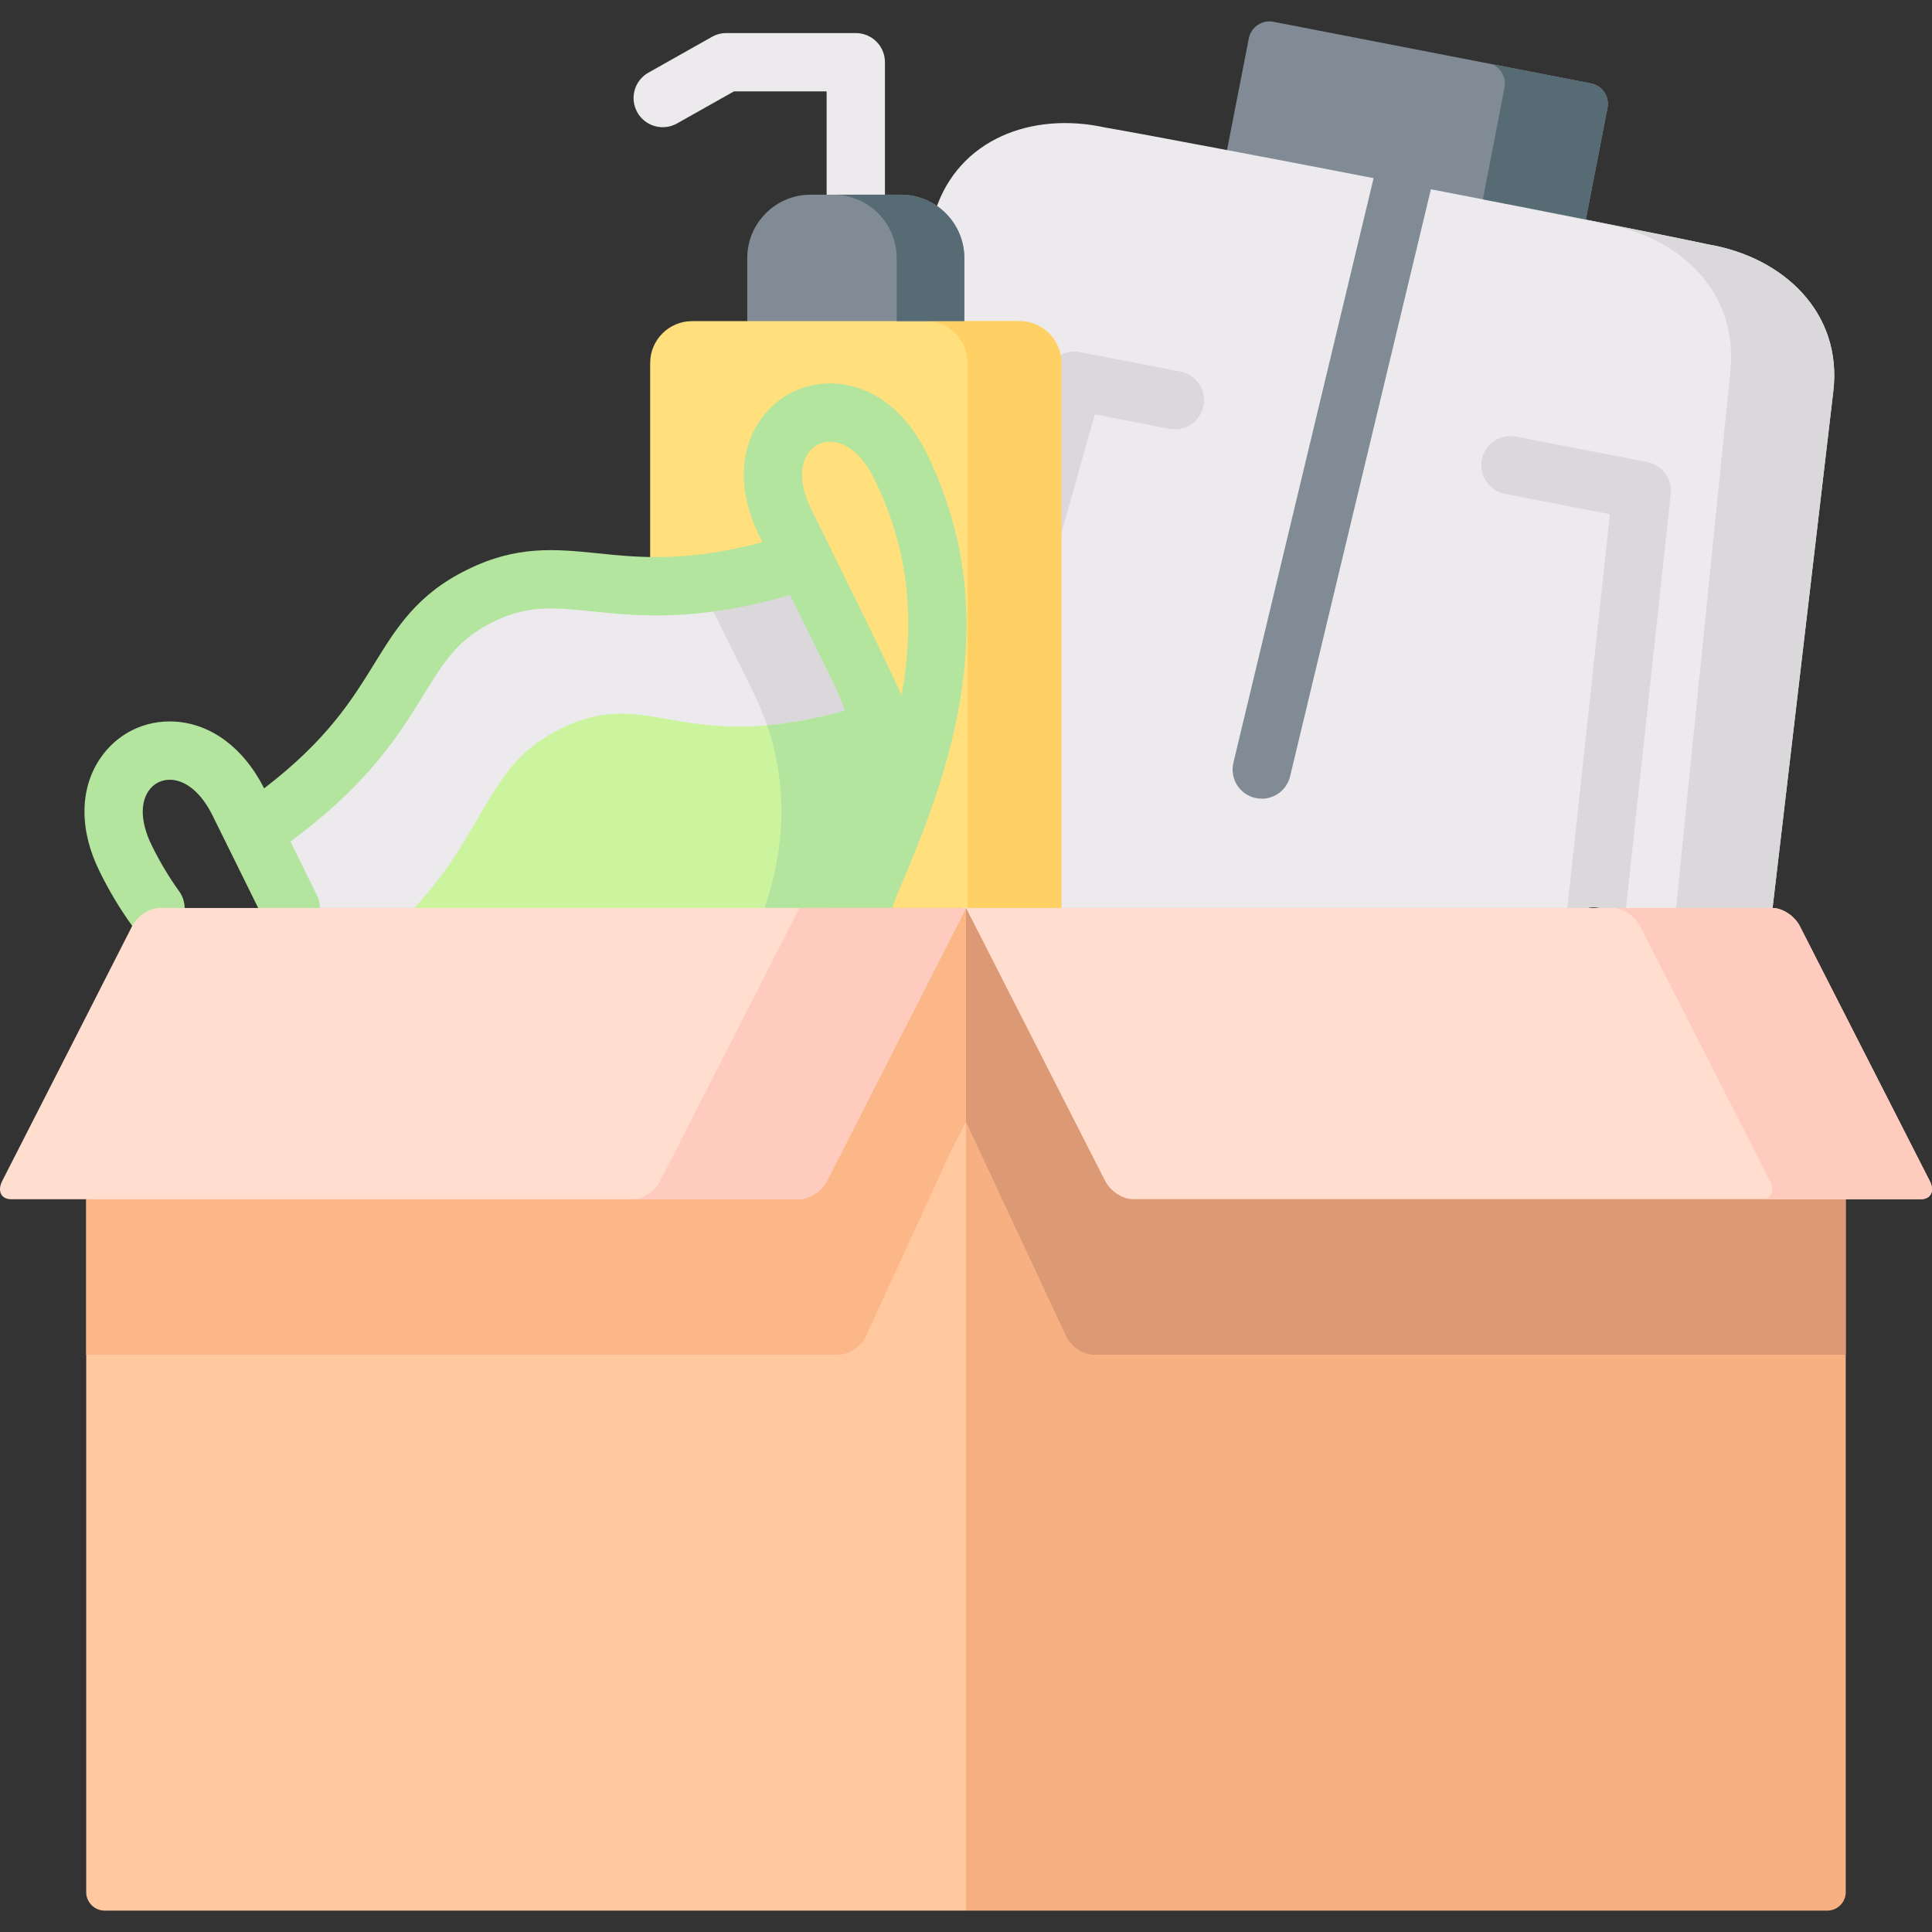 <svg id="Capa_1" enable-background="new 0 0 512 512" height="512" viewBox="0 0 512 512" width="512" xmlns="http://www.w3.org/2000/svg"><rect x="0" y="0" width="512" height="512" fill="#333333" stroke="none"/><g><g><path d="m226.792 59.327c-4.268 0-7.726-3.459-7.726-7.726v-27.386h-24.558l-15.084 8.499c-3.714 2.095-8.429.78-10.524-2.939-2.095-3.717-.779-8.429 2.939-10.524l16.849-9.494c1.158-.652 2.464-.995 3.793-.995h34.312c4.268 0 7.726 3.459 7.726 7.726v35.112c-.001 4.268-3.46 7.727-7.727 7.727z" fill="#eceaed"/></g><g><path clip-rule="evenodd" d="m330.955 10.15-5.782 29.62 42.036 30.54 53.045-12.107 5.753-29.62c.584-2.98-1.402-5.93-4.38-6.485l-84.19-16.33c-2.978-.584-5.898 1.402-6.482 4.382z" fill="#818b95" fill-rule="evenodd"/></g><g><path clip-rule="evenodd" d="m292.817 33.782c-19.302-4.236-38.809 3.038-44.971 22.142 3.417 3.067 7.709 227.881 7.709 227.881l214.195-43.177 16.09-136.884c2.482-20.915-13.258-35.638-33.261-38.997-5.11-1.11-18.134-3.739-32.326-6.543-19.624-3.914-41.467-8.15-47.511-9.26-6.016-1.227-27.888-5.463-47.57-9.172-14.191-2.689-27.215-5.114-32.355-5.99z" fill="#eceaed" fill-rule="evenodd"/></g><g><path clip-rule="evenodd" d="m255.556 68.368c0-4.937-2.161-9.377-5.548-12.444-2.979-2.687-6.921-4.323-11.184-4.323h-12.031-12.031c-9.199 0-16.733 7.537-16.733 16.767v16.738l28.764 9.671 28.764-9.671v-16.738z" fill="#818b95" fill-rule="evenodd"/></g><g><path clip-rule="evenodd" d="m255.994 506.334 28.647-117.441-28.647-148.266-233.147 77.177v183.652c0 2.658 2.19 4.878 4.877 4.878z" fill="#ffc89f" fill-rule="evenodd"/></g><path d="m312.828 98.465-26.719-5.171c-3.883-.748-7.835 1.676-8.903 5.487l-45.088 159.815c-1.159 4.107 1.23 8.376 5.338 9.534.701.198 1.406.292 2.102.292 3.372 0 6.472-2.225 7.432-5.63l43.159-152.978 19.745 3.821c.496.096.99.142 1.476.142 3.628 0 6.863-2.566 7.577-6.26.81-4.188-1.93-8.241-6.119-9.052z" fill="#dad8db"/><path d="m442.812 130.018c-.003-3.648-2.685-6.875-6.254-7.57l-34.808-6.748c-4.198-.818-8.243 1.926-9.056 6.115-.812 4.189 1.926 8.243 6.115 9.055l27.833 5.396-17.079 158.04c-.458 4.242 2.61 8.053 6.852 8.512.282.031.562.045.839.045 3.895 0 7.244-2.937 7.673-6.897l17.842-165.103c.031-.275.044-.568.043-.845z" fill="#dad8db"/><g><path clip-rule="evenodd" d="m281.282 240.627v-127.8-16.65c0-6.105-4.993-11.071-11.067-11.071h-16.82-57.498-12.528c-6.074 0-11.067 4.966-11.067 11.071v144.45h72.917 10.775z" fill="#ffe07d" fill-rule="evenodd"/></g><g><path clip-rule="evenodd" d="m281.282 96.177c0-6.105-4.993-11.071-11.067-11.071h-14.659-2.161-8.03c6.074 0 11.067 4.966 11.067 11.071v104.723 39.727h24.851v-144.45z" fill="#ffd064" fill-rule="evenodd"/></g><g><path d="m468.182 264.86c-.488 0-.984-.047-1.481-.143l-45.876-8.909c-4.189-.813-6.926-4.869-6.112-9.057.813-4.189 4.868-6.923 9.057-6.112l45.876 8.909c4.189.813 6.926 4.869 6.112 9.057-.716 3.691-3.951 6.255-7.576 6.255z"/></g><g><path clip-rule="evenodd" d="m489.141 317.804-233.147-77.176v265.707h228.27c2.687 0 4.877-2.22 4.877-4.878z" fill="#f7b081" fill-rule="evenodd"/></g><g><path clip-rule="evenodd" d="m423.115 240.627h-141.833-25.289l36.882 72.386c1.343 2.629 4.614 4.791 7.242 4.791h189.023 19.916c2.628 0 3.709-2.162 2.365-4.791l-34.458-67.595c-1.343-2.658-4.585-4.791-7.213-4.791z" fill="#ffdecf" fill-rule="evenodd"/></g><g><path clip-rule="evenodd" d="m426.006 28.582c.584-2.98-1.402-5.93-4.38-6.485l-26.398-5.141c2.482.935 4.001 3.564 3.475 6.251l-5.724 29.62c8.323 1.636 18.047 3.535 27.274 5.375z" fill="#576b74" fill-rule="evenodd"/></g><g><path clip-rule="evenodd" d="m485.841 103.743c2.482-20.915-13.258-35.638-33.261-38.997-5.11-1.11-18.134-3.739-32.326-6.543-9.228-1.84-18.952-3.739-27.274-5.375 14.163 2.804 27.216 5.433 32.297 6.543 20.003 3.389 35.422 18.053 33.29 39.026l-14.396 142.23h25.581z" fill="#dad8db" fill-rule="evenodd"/></g><g><path clip-rule="evenodd" d="m255.556 85.106v-16.738c0-4.937-2.161-9.377-5.548-12.444-.555-.467-1.11-.935-1.694-1.344-2.716-1.87-5.986-2.98-9.491-2.98h-12.031-5.899c9.199 0 16.733 7.537 16.733 16.767v16.738h7.738 8.03 2.162z" fill="#576b74" fill-rule="evenodd"/></g><g><path d="m334.382 211.663c-.597 0-1.202-.07-1.808-.215-4.15-.995-6.706-5.165-5.711-9.315l37.23-155.228c.995-4.149 5.165-6.707 9.315-5.711 4.15.995 6.706 5.165 5.711 9.315l-37.23 155.228c-.85 3.543-4.016 5.926-7.507 5.926z" fill="#818b95"/></g><g><path clip-rule="evenodd" d="m22.847 359.021h199.331c2.628 0 5.986-2.103 7.242-4.791l22.339-48.637 4.234-8.296v-56.67l-4.234 8.296-10.396 20.419-22.252 43.671c-1.343 2.629-4.585 4.791-7.213 4.791h-189.051z" fill="#fcb788" fill-rule="evenodd"/></g><g><path clip-rule="evenodd" d="m289.809 359.021h199.331v-41.217h-189.023c-2.628 0-5.899-2.162-7.242-4.791l-36.882-72.386v56.67l26.603 56.933c1.227 2.688 4.585 4.791 7.213 4.791z" fill="#db9975" fill-rule="evenodd"/></g><g><path clip-rule="evenodd" d="m489.141 317.804h19.916c2.628 0 3.709-2.162 2.365-4.791l-34.458-67.595c-1.343-2.658-4.585-4.791-7.213-4.791h-25.581-16.762c2.628 0 5.87 2.132 7.213 4.791l2.949 5.755 31.509 61.84c1.343 2.629.263 4.791-2.365 4.791z" fill="#ffcbbe" fill-rule="evenodd"/></g><g><path clip-rule="evenodd" d="m188.479 282.224c35.772-17.673 59.134-64.499 39.276-104.752l-14.367-29.124c-49.585 16.3-61.557-2.687-86.204 9.581-24.705 12.094-16.966 33.155-60.068 62.6l14.367 29.124c19.858 40.254 71.224 50.215 106.996 32.571z" fill="#ccf49f" fill-rule="evenodd"/></g><g><path clip-rule="evenodd" d="m213.388 148.349c-49.585 16.3-61.557-2.687-86.204 9.581-24.705 12.094-16.966 33.155-60.068 62.6l14.367 29.124c1.752 3.535 3.709 6.806 5.899 9.873 43.861-29.971 35.977-54.07 61.119-66.368 25.084-12.473 32.356 9.494 82.816-7.069-.964-2.892-2.161-5.784-3.563-8.617z" fill="#eceaed" fill-rule="evenodd"/></g><g><path clip-rule="evenodd" d="m227.755 177.472-14.367-29.124c-10.98 3.593-20.12 5.492-27.946 6.368l14.367 29.124c1.372 2.775 2.511 5.579 3.475 8.384 7.651-.672 16.762-2.454 28.034-6.134-.964-2.892-2.161-5.784-3.563-8.618z" fill="#dad8db" fill-rule="evenodd"/></g><g><path clip-rule="evenodd" d="m230.208 235.106c5.665-15.453 6.716-32.571 1.11-49.017-11.272 3.681-20.383 5.463-28.034 6.134.029.088.058.146.088.204 5.49 16.154 4.585 32.95-.788 48.199h25.406c.817-1.81 1.547-3.65 2.218-5.52z" fill="#b3e59e" fill-rule="evenodd"/></g><path d="m245.491 119.958c-5.41-10.98-14.158-17.65-24-18.298-8.143-.534-15.699 3.192-20.232 9.971-5.487 8.207-5.529 19.214-.112 30.211l.905 1.831c-20.092 5.361-32.516 4.095-43.637 2.962-11.049-1.127-21.481-2.19-34.629 4.356-13.221 6.473-18.728 15.397-24.558 24.846-5.911 9.579-12.525 20.288-29.23 33.082-5.363-10.617-13.919-17.06-23.536-17.686-8.039-.515-15.518 3.166-19.993 9.87-5.411 8.105-5.446 18.967-.106 29.785 2.504 5.101 5.392 9.93 8.586 14.353 1.51 2.092 3.873 3.203 6.27 3.203 1.567 0 3.15-.475 4.518-1.463 3.459-2.499 4.237-7.328 1.739-10.787-2.684-3.717-5.121-7.793-7.249-12.13-2.838-5.75-3.169-10.991-.906-14.381 1.393-2.089 3.639-3.196 6.137-3.029 4.07.265 8.034 3.717 10.871 9.463l13.788 27.935c1.89 3.826 6.521 5.396 10.35 3.505 3.825-1.89 5.394-6.524 3.505-10.349l-7.01-14.189c20.761-15.315 28.832-28.395 35.417-39.066 5.414-8.775 8.991-14.572 18.247-19.104 9.191-4.576 15.966-3.885 26.221-2.839 12.465 1.271 27.747 2.828 52.526-4.333l11.453 23.216c8.607 17.438 8.646 37.531.112 56.576-1.746 3.894-.003 8.465 3.89 10.21 1.026.46 2.1.678 3.156.678 2.951 0 5.77-1.701 7.054-4.569.933-2.082 1.778-4.176 2.542-6.277 12.243-28.841 30.324-72.125 7.911-117.553zm-6.585 64.415c-1.151-3.504-23.902-49.371-23.902-49.371-2.907-5.901-3.235-11.289-.899-14.782 1.449-2.166 3.769-3.304 6.37-3.141 4.184.276 8.25 3.815 11.157 9.713 9.717 19.695 10.723 38.743 7.274 57.581z" fill="#b3e59e"/><g><path clip-rule="evenodd" d="m172.301 240.627h-62.55-32.706-34.779c-.35 0-.701.029-1.051.088-2.395.467-5.023 2.395-6.191 4.703l-12.177 23.924-22.281 43.671c-1.314 2.629-.263 4.791 2.365 4.791h19.916 189.052c2.628 0 5.87-2.162 7.213-4.791l22.252-43.671 10.396-20.419 4.234-8.296h-10.775-17.229z" fill="#ffdecf" fill-rule="evenodd"/></g><g><path clip-rule="evenodd" d="m219.112 313.013 22.252-43.671 10.396-20.419 4.234-8.296h-10.775-17.229-16.149l-20.441 40.078-16.47 32.308c-1.343 2.629-4.585 4.791-7.213 4.791h44.182c2.628 0 5.869-2.162 7.213-4.791z" fill="#ffcbbe" fill-rule="evenodd"/></g></g></svg>